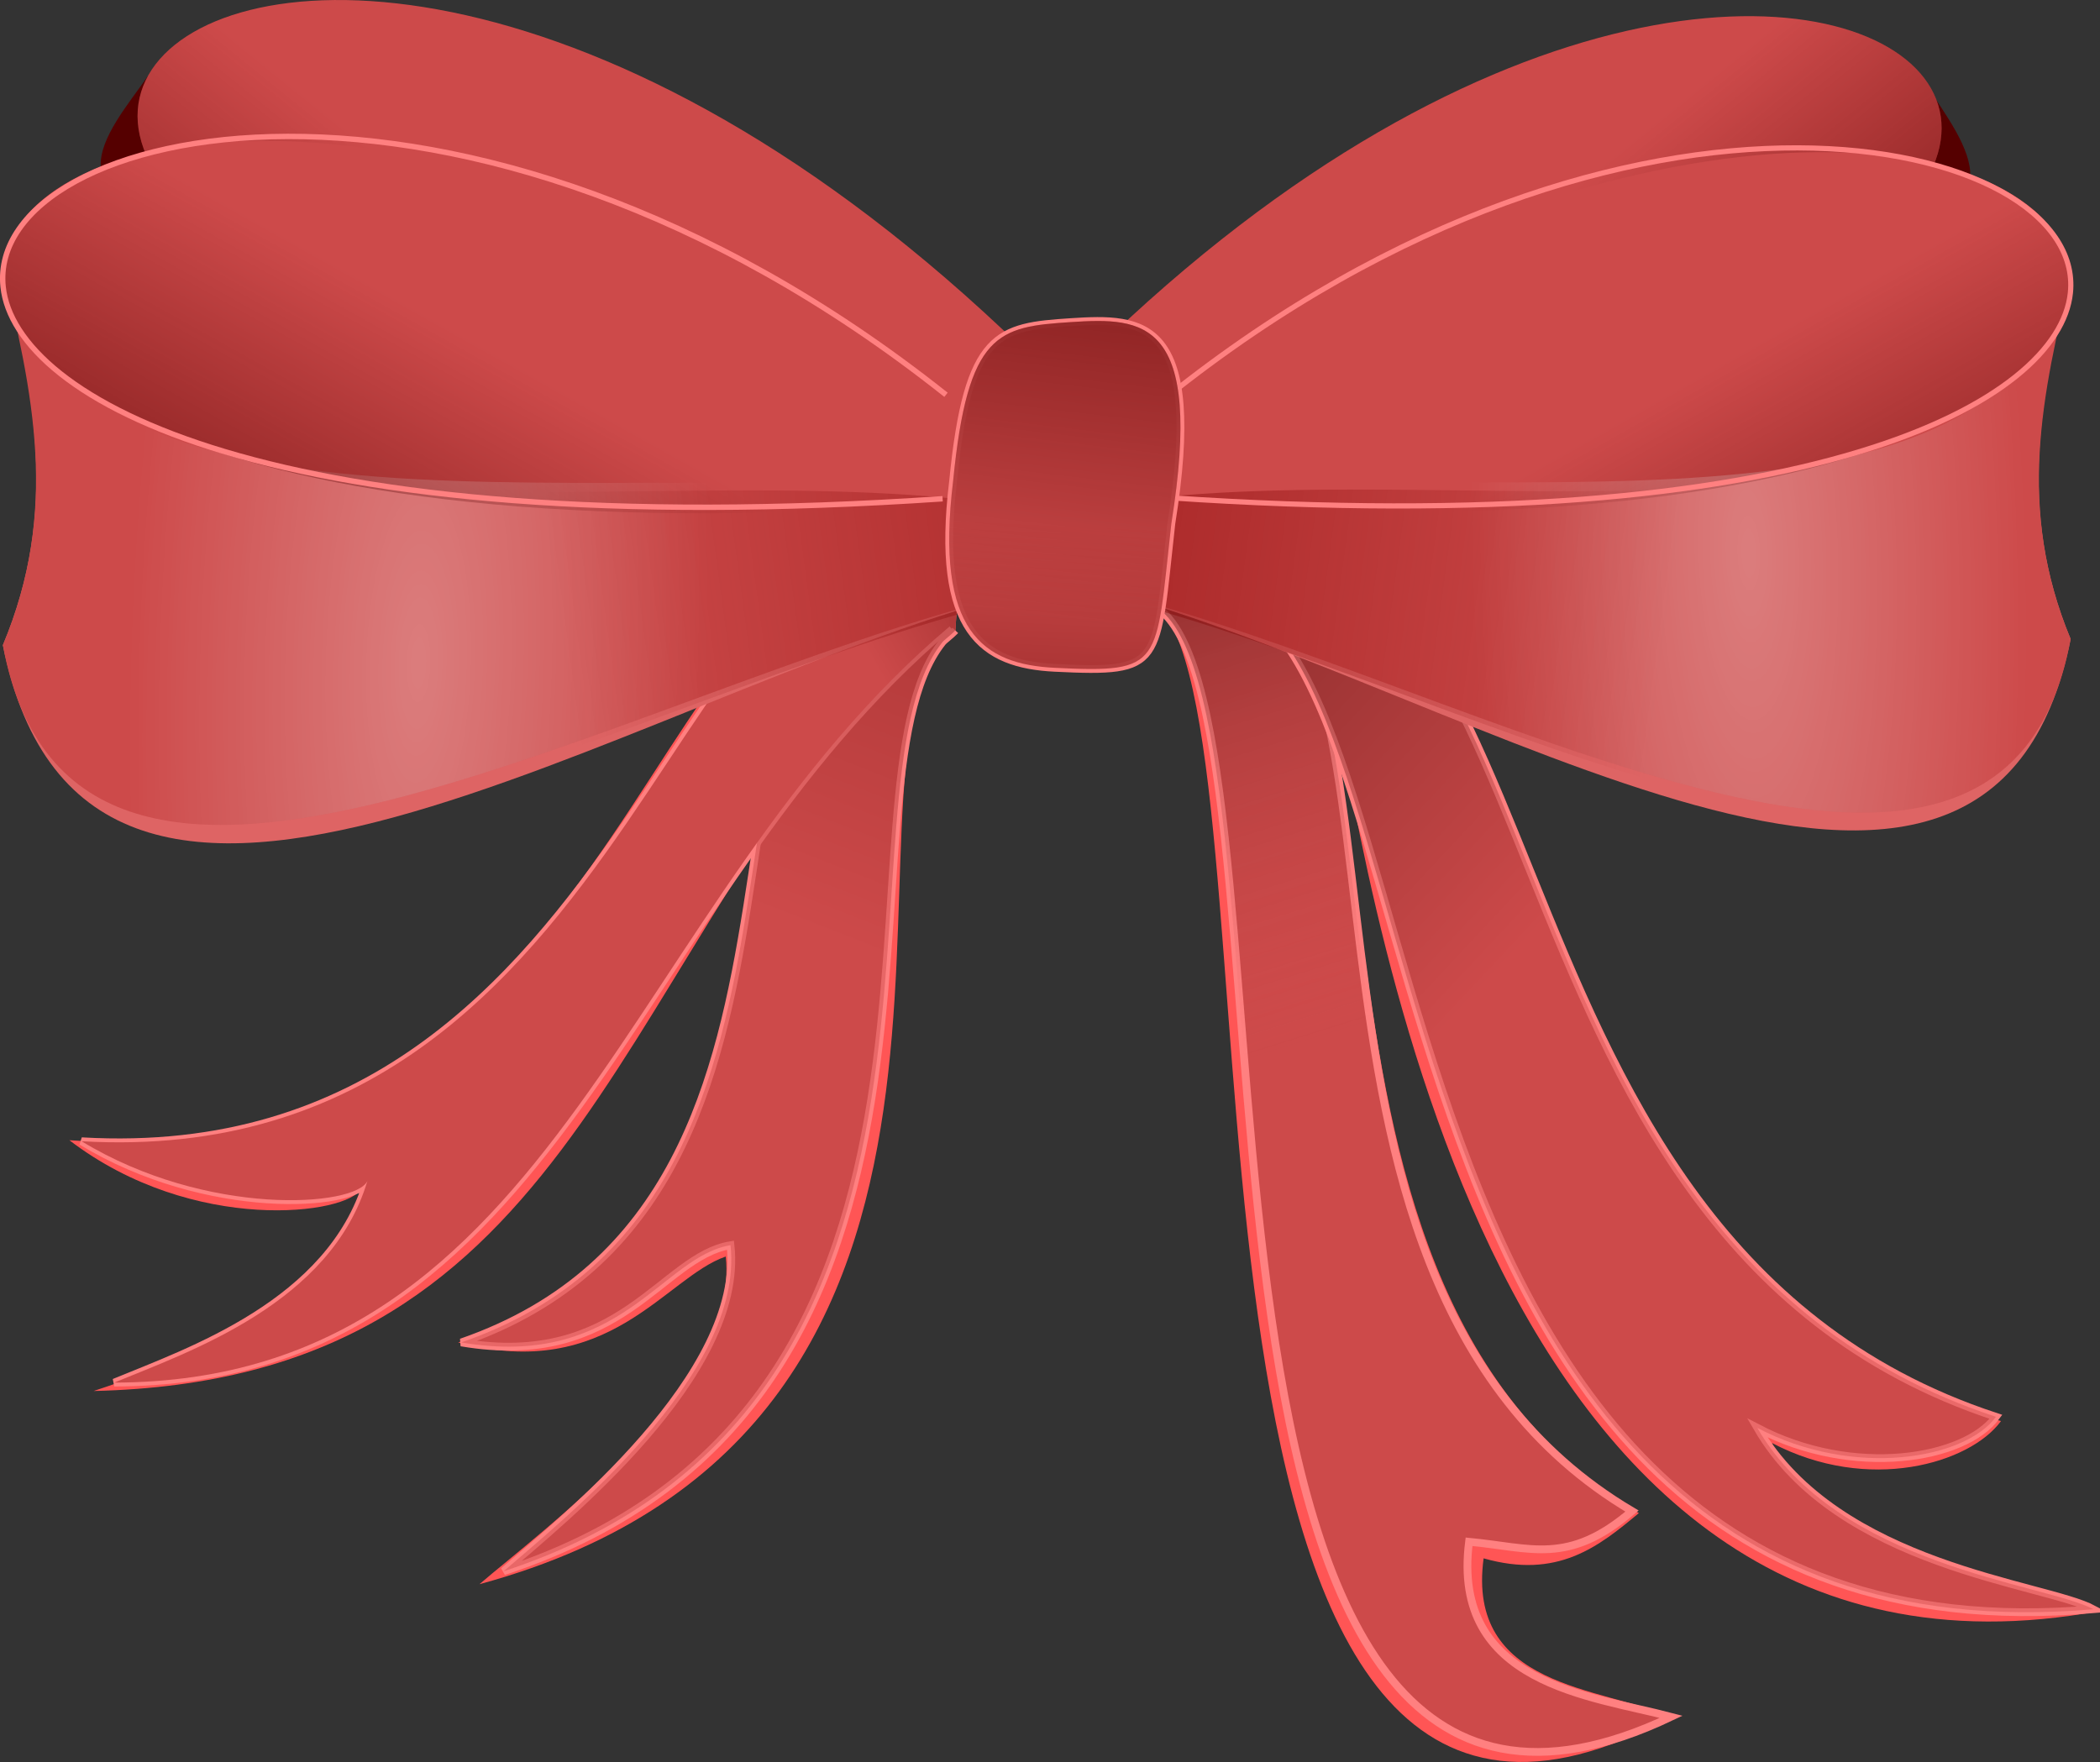 <svg id="svg21256" xmlns="http://www.w3.org/2000/svg" xmlns:xlink="http://www.w3.org/1999/xlink" viewBox="0 0 497.75 417.71"><rect x="0" y="0" width="497.75" height="417.71" fill="#333333" stroke="none"/><defs><style>.cls-1{fill:#500;}.cls-2{fill:#f55;}.cls-3,.cls-7{fill:#cd4a4a;}.cls-14,.cls-23,.cls-3{stroke:#ff8080;}.cls-3{stroke-width:1.84px;}.cls-4{opacity:0.46;fill:url(#linear-gradient);}.cls-11,.cls-12,.cls-15,.cls-16,.cls-18,.cls-19,.cls-20,.cls-21,.cls-24,.cls-25,.cls-4,.cls-8,.cls-9{isolation:isolate;}.cls-5{fill:url(#linear-gradient-2);}.cls-6{fill:#de6464;}.cls-11,.cls-15,.cls-20,.cls-8{opacity:0.28;}.cls-8{fill:url(#radial-gradient);}.cls-12,.cls-16,.cls-21,.cls-9{opacity:0.44;}.cls-9{fill:url(#linear-gradient-3);}.cls-10{fill:url(#linear-gradient-4);}.cls-11{fill:url(#radial-gradient-2);}.cls-12{fill:url(#linear-gradient-5);}.cls-13{fill:url(#linear-gradient-6);}.cls-14,.cls-23{fill:none;}.cls-14{stroke-width:1.28px;}.cls-15{fill:url(#radial-gradient-3);}.cls-16{fill:url(#linear-gradient-7);}.cls-17{fill:url(#linear-gradient-8);}.cls-18{opacity:0.53;fill:url(#linear-gradient-9);}.cls-19{opacity:0.42;fill:url(#linear-gradient-10);}.cls-20{fill:url(#radial-gradient-4);}.cls-21{fill:url(#linear-gradient-11);}.cls-22{fill:url(#linear-gradient-12);}.cls-23{stroke-width:1.23px;}.cls-24{opacity:0.86;fill:url(#linear-gradient-13);}.cls-25{opacity:0.73;fill:url(#linear-gradient-14);}</style><linearGradient id="linear-gradient" x1="-5868.72" y1="523.16" x2="-5878.42" y2="498.35" gradientTransform="matrix(6.13, 0, 0, -6.13, 36241.58, 3281.92)" gradientUnits="userSpaceOnUse"><stop offset="0" stop-color="#500"/><stop offset="1" stop-color="#cd4a4a"/></linearGradient><linearGradient id="linear-gradient-2" x1="-5861.1" y1="512.34" x2="-5875.4" y2="504.34" xlink:href="#linear-gradient"/><radialGradient id="radial-gradient" cx="-5875.08" cy="577.31" r="19.31" gradientTransform="matrix(1.72, -10.6, 3.25, 0.5, 8328.8, -62469.92)" gradientUnits="userSpaceOnUse"><stop offset="0" stop-color="#fff"/><stop offset="1" stop-color="#fff" stop-opacity="0"/></radialGradient><linearGradient id="linear-gradient-3" x1="-5926.82" y1="518.9" x2="-5905.82" y2="516.07" gradientTransform="matrix(-5.87, -0.74, 0.76, -5.75, -34916.5, -1300.08)" gradientUnits="userSpaceOnUse"><stop offset="0" stop-color="maroon"/><stop offset="1" stop-color="maroon" stop-opacity="0"/></linearGradient><linearGradient id="linear-gradient-4" x1="-5897.65" y1="484.26" x2="-5907.85" y2="502.38" gradientTransform="matrix(-5.77, -0.74, 1.51, -5.75, -34719.11, -1415.98)" gradientUnits="userSpaceOnUse"><stop offset="0" stop-color="#500"/><stop offset="1" stop-color="#500" stop-opacity="0"/></linearGradient><radialGradient id="radial-gradient-2" cx="-5876.47" cy="570.41" r="19.31" gradientTransform="matrix(0.33, -11.76, 3.55, 0.1, 13.38, -69007.29)" xlink:href="#radial-gradient"/><linearGradient id="linear-gradient-5" x1="-5922.74" y1="517.71" x2="-5901.74" y2="514.89" gradientTransform="translate(-37642.38 3391.03) rotate(180) scale(6.4 6.35)" xlink:href="#linear-gradient-3"/><linearGradient id="linear-gradient-6" x1="-5891.81" y1="481.54" x2="-5902.01" y2="499.66" gradientTransform="translate(-37642.38 3263.97) rotate(180) scale(6.4 6.35)" xlink:href="#linear-gradient-4"/><radialGradient id="radial-gradient-3" cx="-5880.31" cy="472.47" r="19.31" gradientTransform="matrix(-1.65, -10.24, -3.11, 0.48, -7827.63, -60313.59)" xlink:href="#radial-gradient"/><linearGradient id="linear-gradient-7" x1="-5868.32" y1="510.84" x2="-5847.32" y2="508.01" gradientTransform="matrix(5.62, -0.71, -0.73, -5.55, 33628.39, -1254.46)" xlink:href="#linear-gradient-3"/><linearGradient id="linear-gradient-8" x1="-5839.15" y1="476.25" x2="-5849.35" y2="494.37" gradientTransform="matrix(5.53, -0.71, -1.45, -5.55, 33438.95, -1366.37)" xlink:href="#linear-gradient-4"/><linearGradient id="linear-gradient-9" x1="-5864.75" y1="516.84" x2="-5857.95" y2="495.09" gradientTransform="matrix(6.13, 0, 0, -6.13, 36241.58, 3274.87)" gradientUnits="userSpaceOnUse"><stop offset="0" stop-color="#2b0000"/><stop offset="1" stop-color="#cd4a4a" stop-opacity="0"/></linearGradient><linearGradient id="linear-gradient-10" x1="-5867.56" y1="510.48" x2="-5853.56" y2="497.38" gradientTransform="matrix(6.13, 0, 0, -6.13, 36241.58, 3274.87)" gradientUnits="userSpaceOnUse"><stop offset="0" stop-color="#2b0000"/><stop offset="1" stop-color="#cd4a4a"/></linearGradient><radialGradient id="radial-gradient-4" cx="-5877.57" cy="472.19" r="19.31" gradientTransform="matrix(-0.32, -11.35, -3.41, 0.1, 143.76, -66626.14)" xlink:href="#radial-gradient"/><linearGradient id="linear-gradient-11" x1="-5868.14" y1="517.22" x2="-5847.14" y2="514.39" gradientTransform="matrix(6.13, 0, 0, -6.13, 36241.58, 3274.87)" xlink:href="#linear-gradient-3"/><linearGradient id="linear-gradient-12" x1="-5837.2" y1="481.05" x2="-5847.4" y2="499.17" gradientTransform="matrix(6.13, 0, 0, -6.13, 36241.58, 3152.2)" xlink:href="#linear-gradient-4"/><linearGradient id="linear-gradient-13" x1="-5868.42" y1="496.47" x2="-5867.62" y2="513.75" gradientTransform="matrix(6.13, 0, 0, -6.13, 36241.58, 3274.87)" xlink:href="#linear-gradient"/><linearGradient id="linear-gradient-14" x1="-5846.12" y1="526.91" x2="-5848.12" y2="509.89" gradientTransform="matrix(6.13, 0, 0, -6.13, 36118.58, 3274.87)" xlink:href="#linear-gradient-4"/></defs><title>ribbon</title><g id="layer1"><path id="path15923" class="cls-1" d="M456.89,20.54C461,27.08,467.32,35.17,467,42l-15.44,1,5.2-21.66"/><path id="path15925" class="cls-1" d="M35,18.1c-4.53,6.54-11.52,14.63-11.12,21.47l17.07,1L35.18,18.87"/><path id="path15927" class="cls-2" d="M226.44,149.45c-1.14,1.19-2.64,2.25-3.06,2.78-28,35,27.32,186.07-109.73,223.33,13.83-12,61.77-46.94,58.37-77.68-14.47,5-27.56,29.9-63.42,20.38,101-34.95,43.73-180.25,110.9-181,.48,0,5.28-3.27,8-3.16"/><path id="path15929" class="cls-3" d="M226.44,149.45c-1.14,1.19-2.64,2.25-3.06,2.78-28,35,17.75,180.32-104,220.26,13.82-12,57.16-46.55,53.77-77.3-16.4,2.71-26,29.52-63.82,23.06,101-34.95,43-180.25,110.13-181,.49,0,5.29-3.26,8-3.16"/><path id="path15931" class="cls-2" d="M209.8,159.55c-66.59,77.18-75.58,167.62-187.6,170.21,17.37-5.8,54.71-18.32,63.37-48-2.83,6.12-39.64,11.09-69.12-11.45,136.79,9.42,138.77-157.12,201.08-132"/><path id="path15933" class="cls-3" d="M225.08,148.51c-76.89,64.8-92.08,179-198,179.26,17.76-7.34,51.33-18.77,60-47.8-2.82,6.13-38,8.65-67.75-9.42,134.76,7.8,141.29-163.23,205.9-137.74"/><path id="path15935" class="cls-4" d="M226.44,149.45c-1.14,1.19-2.64,2.25-3.06,2.78-28,35,17.75,180.32-104,220.26,13.82-12,57.16-46.55,53.77-77.3-16.4,2.71-26,29.52-63.82,23.06,101-34.95,43-180.25,110.13-181,.49,0,5.29-3.26,8-3.16"/><path id="path15937" class="cls-5" d="M225.08,148.51c-76.89,64.8-92.08,179-198,179.26,17.76-7.34,51.33-18.77,60-47.8-2.82,6.13-38,8.65-67.75-9.42,134.76,7.8,141.29-163.23,205.9-137.74"/><path id="path15939" class="cls-6" d="M237,120c-86.44,11.19-214.36,76.5-220.72-16.82,16.11-27.37,19-36,15.78-64.84,9.59,70.69,136,38.17,213.39,63"/><path id="path15941" class="cls-7" d="M242.33,82.59c-195.3-189.2-350.85,4.33-5,15.6"/><path id="path15943" class="cls-7" d="M237,120c-86.8,9.64-216.29,68-220.72-16.82,16.11-27.37,18-35.09,14.83-63.95,9.59,70.7,137,37.28,214.34,62.11"/><path id="path15945" class="cls-8" d="M237,120c-86.8,9.64-216.29,68-220.72-16.82C32.42,75.77,37,68.9,33.81,40c9.6,70.7,134.3,36.43,211.67,61.26"/><path id="path15947" class="cls-9" d="M236.35,121.15c-86.79,9.64-216.29,68-220.72-16.82C31.74,77,36.62,69.27,33.44,40.41c9.59,70.69,134,37.25,211.37,62.08"/><path id="path15949" class="cls-10" d="M242.33,82.59c-195.3-189.2-350.85,4.33-5,15.6"/><path id="path15951" class="cls-6" d="M239.82,141C148.7,165,20.82,253.5.68,152.94,14.06,121,8.07,92.85.52,61.92c20.38,75.52,159.15,41.27,245.69,57.67"/><path id="path15953" class="cls-7" d="M242.12,100.53C-20.8-75-133,153.16,241.12,117.9"/><path id="path15955" class="cls-7" d="M239.82,141C148.1,163.38,17.54,244.54.68,152.94,14.06,121,7.87,93.25.36,62.32c20.38,75.52,159.35,40.87,245.89,57.27"/><path id="path15957" class="cls-11" d="M239.82,141C148.1,163.38,17.54,244.54.68,152.94,14.06,121,7.82,94.19.3,63.26c20.39,75.52,159.4,39.93,245.94,56.33"/><path id="path15959" class="cls-12" d="M239.27,142.42C147.55,164.77,17,245.93.13,154.33c13.37-32,7.63-56.31.11-87.24,20.38,75.52,158.9,37.49,245.44,53.89"/><path id="path15961" class="cls-13" d="M242.12,100.53C-20.8-75-133,153.16,241.12,117.9"/><path id="path15963" class="cls-14" d="M224.22,93.59C110.14,2.93-3.32,29.45.74,68c2.79,26.52,63.32,61,222.68,50.24"/><path id="path15965" class="cls-6" d="M264.22,119.65c82.88,10.8,205.5,73.86,211.59-16.24C460.37,77,457.64,68.67,460.69,40.81c-9.19,68.25-130.4,36.85-204.57,60.82"/><path id="path15967" class="cls-7" d="M259.14,83.57C446.36-99.1,595.48,87.75,264,98.64"/><path id="path15969" class="cls-7" d="M264.22,119.65c83.21,9.3,207.34,65.67,211.59-16.24C460.37,77,458.54,69.54,461.6,41.67c-9.2,68.26-131.29,36-205.47,60"/><path id="path15971" class="cls-15" d="M264.22,119.65c83.21,9.3,207.34,65.67,211.59-16.24C460.37,77,456,70.35,459,42.49c-9.19,68.26-128.74,35.17-202.91,59.14"/><path id="path15973" class="cls-16" d="M264.87,120.8c83.21,9.3,207.34,65.67,211.59-16.24C461,78.13,456.34,70.71,459.39,42.84c-9.19,68.26-128.44,36-202.62,59.94"/><path id="path15975" class="cls-17" d="M259.14,83.57C446.36-99.1,595.48,87.75,264,98.64"/><path id="path15977" class="cls-2" d="M272.53,142.94c1.39,1.19,3.31,2.16,3.72,2.78,28.54,42.64-7.57,330.55,119.86,261.28-16.75-7.14-48.57-6.82-44.46-37.57,17.55,5,27.24-2.75,36.8-10.73-96-56.81-42.26-221.55-106.17-229-1.12-.13-8.37-2.11-9.57-2.14"/><path id="path15979" class="cls-3" d="M272.53,142.94c1.39,1.19,3.2,2.25,3.72,2.78,33.91,35-7,321.67,119.86,261.28-18.91-5-52.22-7.68-47.91-41.5,14.68,1.37,23.5,5.69,38.62-7.28-96-56.81-40.63-221.08-104.54-228.52-1.12-.13-8.37-2.11-9.56-2.14"/><path id="path15981" class="cls-18" d="M272.53,142.94c1.39,1.19,3.2,2.25,3.72,2.78,33.91,35-7,321.67,119.86,261.28-18.91-5-52.22-7.68-47.91-41.5,14.68,1.37,23.5,5.69,38.62-7.28-96-56.81-40.63-221.08-104.54-228.52-1.12-.13-8.37-2.11-9.56-2.14"/><path id="path15983" class="cls-2" d="M297,142.72c8-11.51,15.39,9.94,18.39,19.48,8.23,36.51,32.44,247.43,182.32,219.71-11.48-6.14-62.62-2.49-77.7-39.82,22.85,12,46.92,4.85,54.27-5.2C356.1,303.57,366.63,124.21,302.9,132.41c-1.12.14-10.94-.85-12.11-.59"/><path id="path15985" class="cls-3" d="M275.15,141.5c74.71-25,29.26,256.58,221.06,240-11.48-6.14-60.54-10-79.69-43,22.85,12,49.23,7.43,56.57-2.62C340.66,292.35,377.65,106.3,276,126.12"/><path id="path15987" class="cls-19" d="M275.15,141.5c74.71-25,29.26,256.58,221.06,240-11.48-6.14-60.54-10-79.69-43,22.85,12,49.23,7.43,56.57-2.62C340.66,292.35,377.65,106.3,276,126.12"/><path id="path15989" class="cls-6" d="M261.55,140c87.35,23.16,209.93,108.59,229.24,11.5-12.81-30.85-7.07-58,.17-87.88-19.53,72.91-152.56,39.84-235.51,55.68"/><path id="path15991" class="cls-7" d="M259.34,100.9c252-169.48,359.58,50.81,1,16.77"/><path id="path15993" class="cls-7" d="M261.55,140c87.92,21.58,213.08,99.94,229.24,11.5-12.81-30.85-6.88-57.64.33-87.5-19.53,72.92-152.74,39.46-235.71,55.3"/><path id="path15995" class="cls-20" d="M261.55,140c87.92,21.58,213.08,99.94,229.24,11.5-12.81-30.85-6.83-56.73.38-86.59-19.53,72.92-152.8,38.55-235.76,54.39"/><path id="path15997" class="cls-21" d="M262.08,141.34c87.92,21.58,213.08,99.94,229.24,11.5C478.51,122,484,98.47,491.21,68.6c-19.52,72.92-152.33,36.2-235.28,52"/><path id="path15999" class="cls-22" d="M259.34,100.9c252-169.48,359.58,50.81,1,16.77"/><path id="path16001" class="cls-23" d="M276.5,94.19C385.86,6.66,494.62,32.27,490.73,69.45,488.06,95.06,430,128.36,277.27,118"/><path id="path16003" class="cls-3" d="M277.63,124.18c7.81-48.77-6.72-48.94-23.83-47.82s-24.43,2.24-27.9,37.76c-4.33,35.69,7.14,43.37,24.14,44.2,25.85,1.27,23.83-.52,27.59-34.14Z"/><path id="path16005" class="cls-24" d="M277.63,124.18c7.81-48.77-6.72-48.94-23.83-47.82s-24.43,2.24-27.9,37.76c-4.33,35.69,7.14,43.37,24.14,44.2,25.85,1.27,23.83-.52,27.59-34.14Z"/><path id="path16007" class="cls-25" d="M277.63,124.18c7.81-48.77-6.72-48.94-23.83-47.82s-24.43,2.24-27.9,37.76c-4.33,35.69,7.14,43.37,24.14,44.2,25.85,1.27,23.83-.52,27.59-34.14Z"/></g></svg>